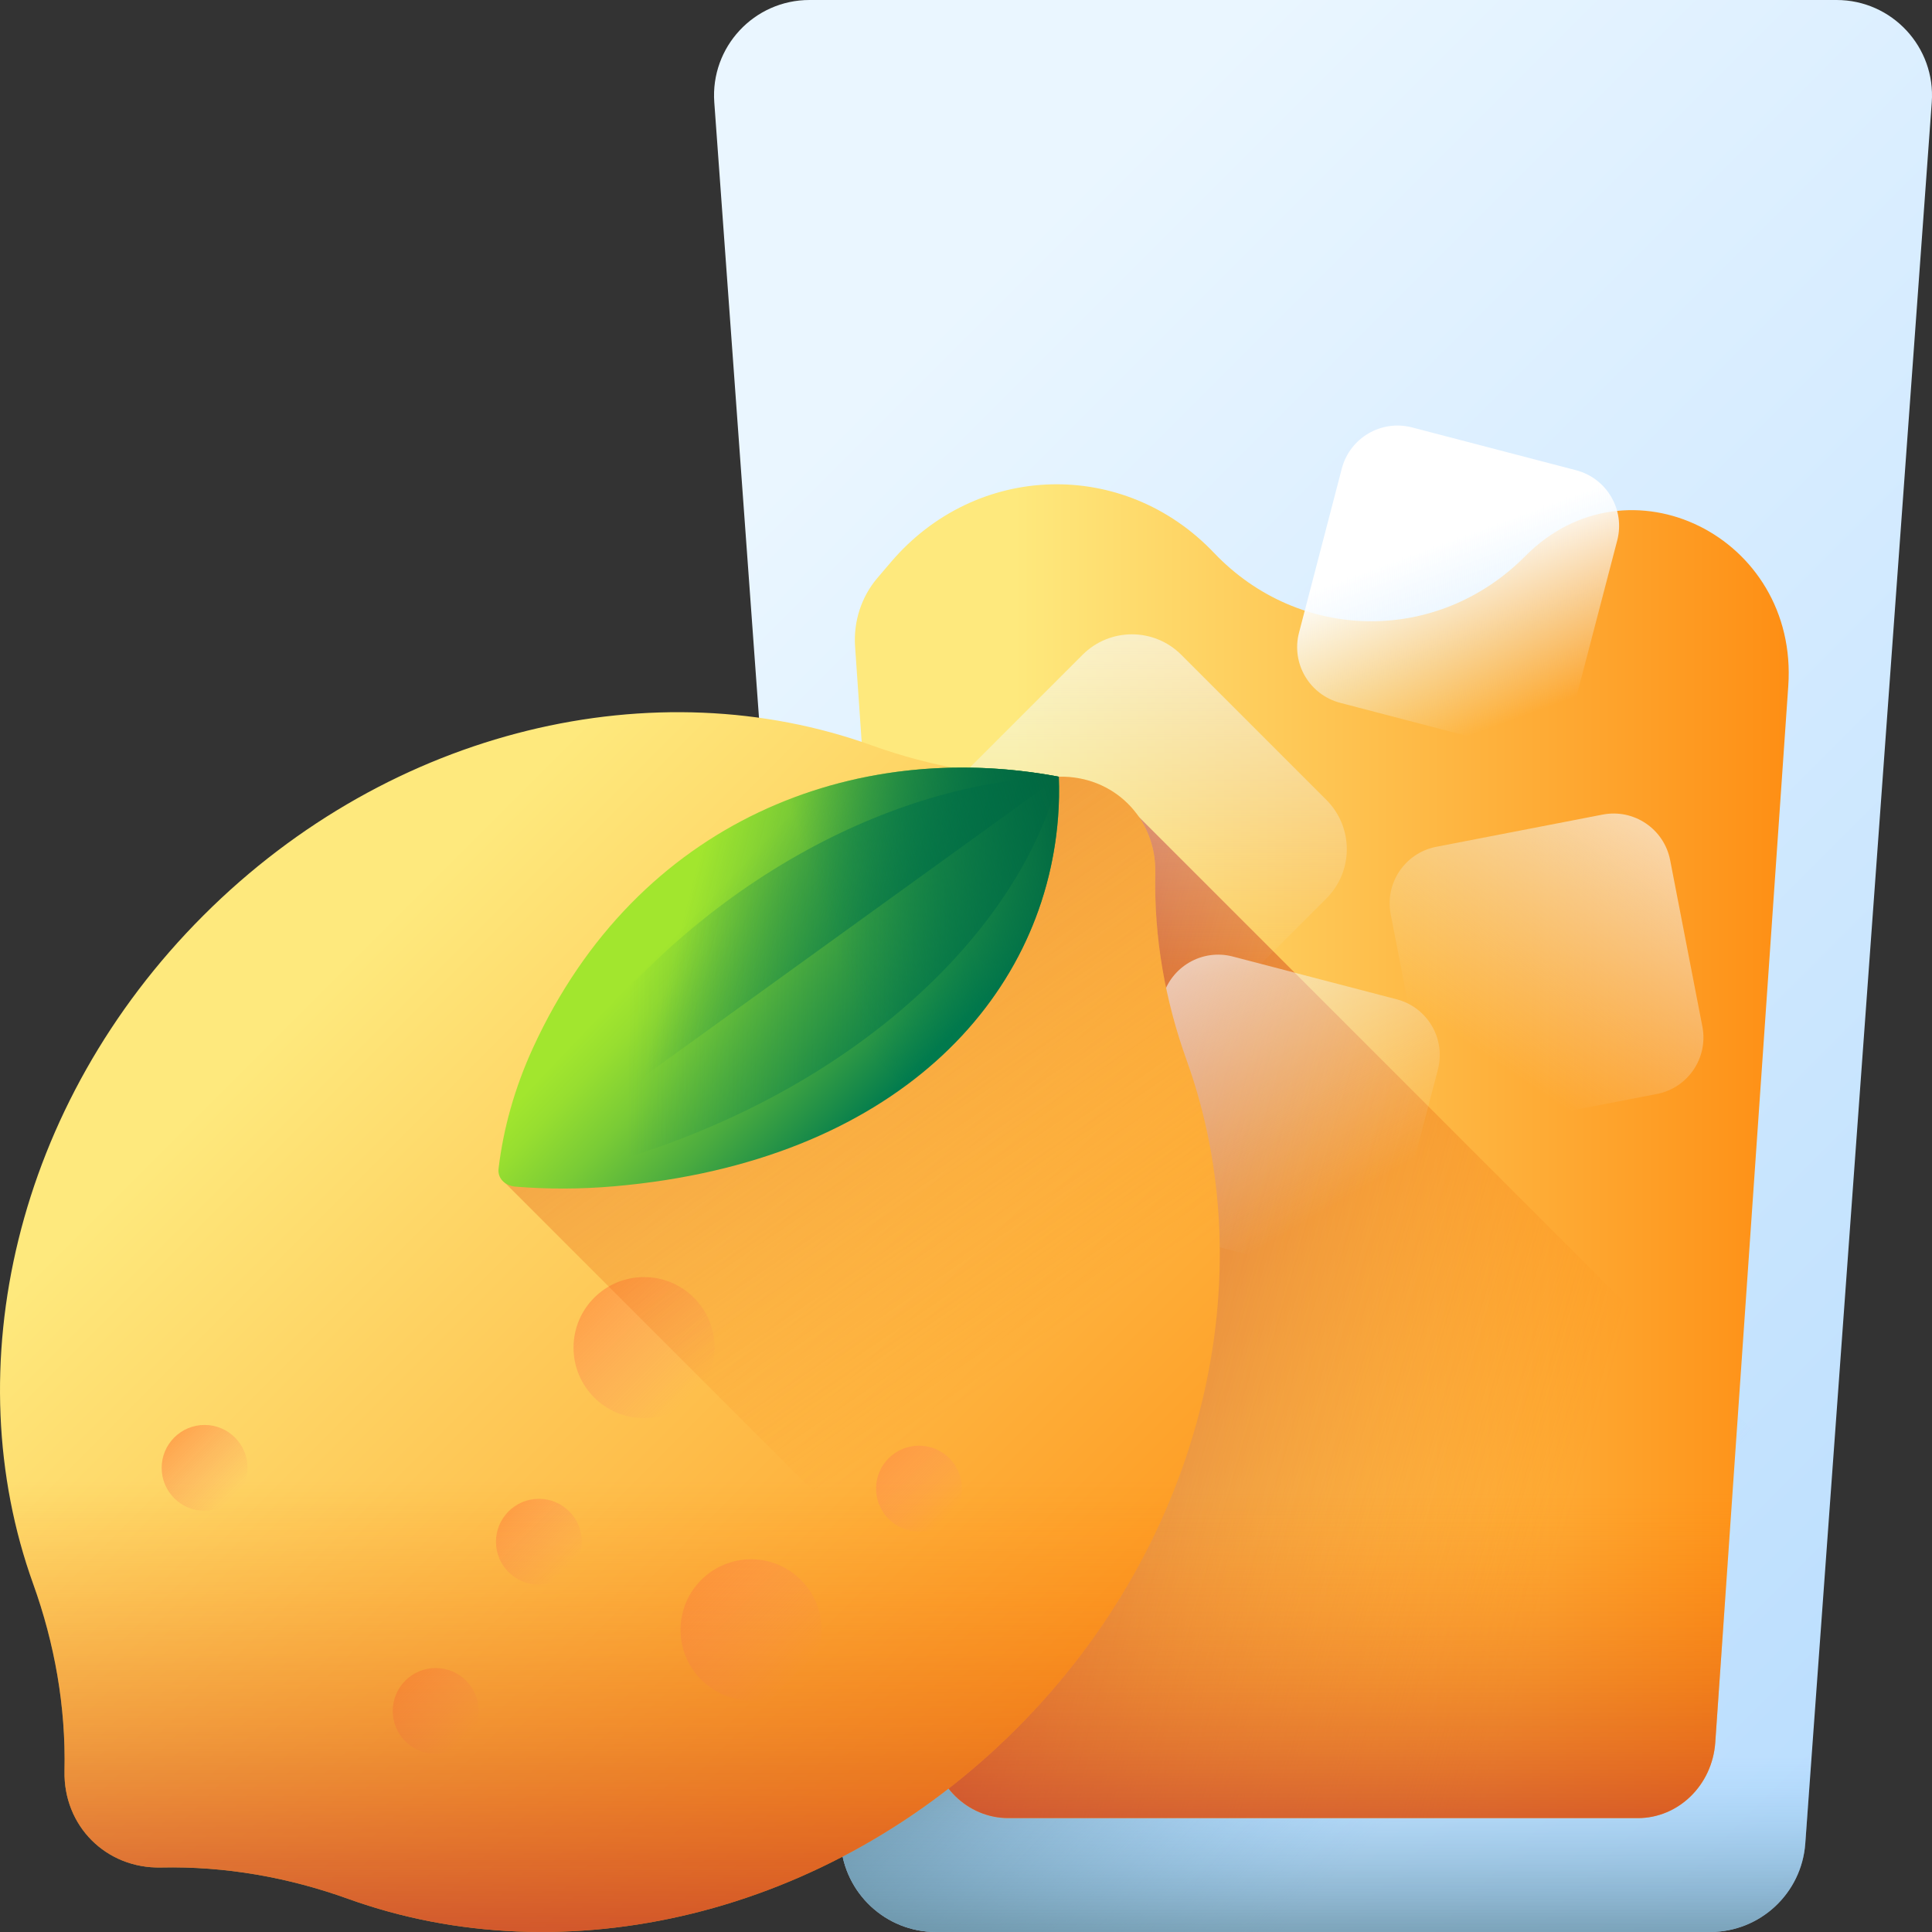 <svg width="56" height="56" viewBox="0 0 56 56" fill="none" xmlns="http://www.w3.org/2000/svg">
<rect x="0" y="0" width="56" height="56" fill="#333333" stroke="none"/>
<g clip-path="url(#clip0_2_5432)">
<path d="M49.569 56H27.129C25.679 56 24.475 54.88 24.37 53.434L20.704 2.966C20.588 1.364 21.857 0 23.463 0H53.234C54.84 0 56.109 1.364 55.993 2.966L52.327 53.434C52.222 54.88 51.018 56 49.569 56Z" fill="url(#paint0_linear_2_5432)"/>
<path d="M52.327 53.434L53.034 43.7L32.721 23.388L22.901 33.209L24.37 53.434C24.475 54.88 25.679 56 27.129 56H49.568C51.018 56 52.222 54.88 52.327 53.434V53.434Z" fill="url(#paint1_linear_2_5432)"/>
<path d="M23.946 47.591L24.37 53.435C24.475 54.881 25.679 56 27.129 56H49.568C51.018 56 52.222 54.881 52.327 53.435L52.752 47.591H23.946Z" fill="url(#paint2_linear_2_5432)"/>
<path d="M44.21 16.12C47.192 13.111 52.134 15.552 51.834 19.886L49.718 50.506C49.632 51.742 48.652 52.699 47.473 52.699H29.225C28.046 52.699 27.066 51.742 26.98 50.506L24.785 18.74C24.735 18.015 24.967 17.301 25.427 16.759L25.822 16.295C28.291 13.396 32.569 13.271 35.186 16.022C37.668 18.631 41.678 18.674 44.21 16.12V16.12Z" fill="url(#paint3_linear_2_5432)"/>
<path d="M50.371 41.038L32.721 23.388L25.598 30.512L26.98 50.506C27.066 51.742 28.045 52.699 29.224 52.699H47.473C48.652 52.699 49.631 51.742 49.717 50.506L50.371 41.038Z" fill="url(#paint4_linear_2_5432)"/>
<path d="M26.201 39.226L26.98 50.506C27.066 51.742 28.046 52.699 29.225 52.699H47.473C48.652 52.699 49.632 51.742 49.718 50.506L50.497 39.226H26.201Z" fill="url(#paint5_linear_2_5432)"/>
<path d="M31.38 30.251L27.172 26.043C26.383 25.254 26.383 23.975 27.172 23.186L31.38 18.978C32.169 18.189 33.449 18.189 34.238 18.978L38.446 23.186C39.235 23.975 39.235 25.254 38.446 26.043L34.238 30.251C33.449 31.04 32.169 31.04 31.38 30.251Z" fill="url(#paint6_linear_2_5432)"/>
<path d="M41.245 31.324L40.31 26.5C40.135 25.596 40.726 24.721 41.631 24.545L46.455 23.611C47.359 23.436 48.234 24.027 48.41 24.931L49.344 29.755C49.52 30.66 48.928 31.535 48.024 31.71L43.2 32.645C42.295 32.82 41.42 32.229 41.245 31.324V31.324Z" fill="url(#paint7_linear_2_5432)"/>
<path d="M38.402 36.949L33.648 35.708C32.757 35.475 32.222 34.564 32.455 33.672L33.696 28.918C33.929 28.027 34.84 27.493 35.731 27.725L40.486 28.966C41.377 29.199 41.911 30.11 41.678 31.002L40.438 35.756C40.205 36.647 39.294 37.181 38.402 36.949Z" fill="url(#paint8_linear_2_5432)"/>
<path d="M43.6 21.613L38.846 20.372C37.954 20.139 37.42 19.228 37.653 18.337L38.893 13.582C39.126 12.691 40.037 12.157 40.929 12.389L45.683 13.63C46.575 13.863 47.109 14.774 46.876 15.666L45.635 20.42C45.403 21.311 44.491 21.846 43.6 21.613Z" fill="url(#paint9_linear_2_5432)"/>
<path d="M34.396 30.735C33.776 29.013 33.446 27.182 33.487 25.309C33.522 23.718 32.282 22.478 30.691 22.513C28.818 22.554 26.987 22.224 25.265 21.604C19.029 19.358 11.362 21.069 5.894 26.537C0.426 32.005 -1.285 39.672 0.961 45.908C1.581 47.63 1.911 49.461 1.87 51.334C1.835 52.925 3.075 54.165 4.666 54.13C6.539 54.089 8.37 54.419 10.092 55.039C16.328 57.285 23.995 55.574 29.463 50.106C34.931 44.638 36.642 36.971 34.396 30.735V30.735Z" fill="url(#paint10_linear_2_5432)"/>
<path d="M12.628 50.838C13.316 50.838 13.873 50.281 13.873 49.593C13.873 48.906 13.316 48.349 12.628 48.349C11.941 48.349 11.384 48.906 11.384 49.593C11.384 50.281 11.941 50.838 12.628 50.838Z" fill="url(#paint11_linear_2_5432)"/>
<path d="M15.62 45.933C16.308 45.933 16.865 45.376 16.865 44.689C16.865 44.002 16.308 43.444 15.62 43.444C14.933 43.444 14.376 44.002 14.376 44.689C14.376 45.376 14.933 45.933 15.62 45.933Z" fill="url(#paint12_linear_2_5432)"/>
<path d="M5.93 43.792C6.618 43.792 7.175 43.235 7.175 42.548C7.175 41.86 6.618 41.303 5.93 41.303C5.243 41.303 4.686 41.86 4.686 42.548C4.686 43.235 5.243 43.792 5.93 43.792Z" fill="url(#paint13_linear_2_5432)"/>
<path d="M26.638 44.393C27.325 44.393 27.882 43.836 27.882 43.148C27.882 42.461 27.325 41.904 26.638 41.904C25.951 41.904 25.393 42.461 25.393 43.148C25.393 43.836 25.951 44.393 26.638 44.393Z" fill="url(#paint14_linear_2_5432)"/>
<path d="M21.77 49.286C22.899 49.286 23.814 48.371 23.814 47.242C23.814 46.113 22.899 45.197 21.77 45.197C20.641 45.197 19.726 46.113 19.726 47.242C19.726 48.371 20.641 49.286 21.77 49.286Z" fill="url(#paint15_linear_2_5432)"/>
<path d="M18.668 41.106C19.797 41.106 20.713 40.191 20.713 39.062C20.713 37.932 19.797 37.017 18.668 37.017C17.539 37.017 16.624 37.932 16.624 39.062C16.624 40.191 17.539 41.106 18.668 41.106Z" fill="url(#paint16_linear_2_5432)"/>
<path d="M29.952 49.6C35.031 44.172 36.574 36.781 34.396 30.735C33.776 29.013 33.446 27.182 33.487 25.308C33.521 23.718 32.282 22.478 30.691 22.513L14.533 34.18L29.952 49.6Z" fill="url(#paint17_linear_2_5432)"/>
<path d="M17.806 34.385C25.902 33.677 30.261 29.011 30.669 23.689C30.699 23.289 30.706 22.897 30.691 22.514C24.773 21.398 18.483 23.769 15.453 30.364C14.91 31.545 14.588 32.726 14.451 33.873C14.418 34.148 14.629 34.37 14.948 34.396C15.866 34.47 16.822 34.471 17.806 34.385V34.385Z" fill="url(#paint18_linear_2_5432)"/>
<path d="M16.164 31.122C15.451 32.121 14.924 33.084 14.56 33.989C14.473 34.206 14.603 34.341 14.865 34.307C15.622 34.21 16.426 34.049 17.273 33.817C24.24 31.907 28.92 27.583 30.417 23.421C30.53 23.108 30.62 22.806 30.69 22.514C25.952 22.653 20.144 25.538 16.164 31.122V31.122Z" fill="url(#paint19_linear_2_5432)"/>
<path d="M15.455 30.364C14.912 31.545 14.591 32.725 14.453 33.873C14.44 33.989 14.471 34.094 14.534 34.181L30.693 22.514C24.776 21.397 18.486 23.768 15.455 30.364V30.364Z" fill="url(#paint20_linear_2_5432)"/>
<path d="M18.912 25.592L26.275 31.453C28.962 29.463 30.439 26.679 30.668 23.688C30.699 23.288 30.706 22.896 30.69 22.513C26.527 21.728 22.179 22.669 18.912 25.592V25.592Z" fill="url(#paint21_linear_2_5432)"/>
<path d="M0.06 38.871C-0.134 41.289 0.162 43.689 0.961 45.908C1.581 47.63 1.911 49.461 1.87 51.335C1.835 52.925 3.075 54.165 4.666 54.13C6.539 54.089 8.37 54.419 10.092 55.039C16.328 57.285 23.995 55.574 29.463 50.106C32.691 46.879 34.608 42.884 35.177 38.871H0.06V38.871Z" fill="url(#paint22_linear_2_5432)"/>
</g>
<defs>
<linearGradient id="paint0_linear_2_5432" x1="24.265" y1="12.083" x2="64.138" y2="51.957" gradientUnits="userSpaceOnUse">
<stop stop-color="#EAF6FF"/>
<stop offset="1" stop-color="#B3DAFE"/>
</linearGradient>
<linearGradient id="paint1_linear_2_5432" x1="41.677" y1="51.236" x2="30.972" y2="41.19" gradientUnits="userSpaceOnUse">
<stop stop-color="#8AC9FE" stop-opacity="0"/>
<stop offset="0.063" stop-color="#85C2F3" stop-opacity="0.063"/>
<stop offset="0.368" stop-color="#70A3C3" stop-opacity="0.368"/>
<stop offset="0.636" stop-color="#608CA0" stop-opacity="0.636"/>
<stop offset="0.856" stop-color="#577E8B" stop-opacity="0.856"/>
<stop offset="1" stop-color="#537983"/>
</linearGradient>
<linearGradient id="paint2_linear_2_5432" x1="38.349" y1="50.919" x2="38.349" y2="58.286" gradientUnits="userSpaceOnUse">
<stop stop-color="#8AC9FE" stop-opacity="0"/>
<stop offset="0.063" stop-color="#85C2F3" stop-opacity="0.063"/>
<stop offset="0.368" stop-color="#70A3C3" stop-opacity="0.368"/>
<stop offset="0.636" stop-color="#608CA0" stop-opacity="0.636"/>
<stop offset="0.856" stop-color="#577E8B" stop-opacity="0.856"/>
<stop offset="1" stop-color="#537983"/>
</linearGradient>
<linearGradient id="paint3_linear_2_5432" x1="29.404" y1="33.368" x2="53.92" y2="33.368" gradientUnits="userSpaceOnUse">
<stop stop-color="#FEE97D"/>
<stop offset="1" stop-color="#FE860A"/>
</linearGradient>
<linearGradient id="paint4_linear_2_5432" x1="45.962" y1="42.411" x2="22.611" y2="35.676" gradientUnits="userSpaceOnUse">
<stop stop-color="#FE7701" stop-opacity="0"/>
<stop offset="0.398" stop-color="#E05915" stop-opacity="0.398"/>
<stop offset="1" stop-color="#AC2538"/>
</linearGradient>
<linearGradient id="paint5_linear_2_5432" x1="38.349" y1="43.277" x2="38.349" y2="56.908" gradientUnits="userSpaceOnUse">
<stop stop-color="#FE7701" stop-opacity="0"/>
<stop offset="0.398" stop-color="#E05915" stop-opacity="0.398"/>
<stop offset="1" stop-color="#AC2538"/>
</linearGradient>
<linearGradient id="paint6_linear_2_5432" x1="32.808" y1="12.031" x2="32.808" y2="28.275" gradientUnits="userSpaceOnUse">
<stop stop-color="white"/>
<stop offset="1" stop-color="#EAF6FF" stop-opacity="0"/>
</linearGradient>
<linearGradient id="paint7_linear_2_5432" x1="50.627" y1="19.527" x2="43.115" y2="30.643" gradientUnits="userSpaceOnUse">
<stop stop-color="white"/>
<stop offset="1" stop-color="#EAF6FF" stop-opacity="0"/>
</linearGradient>
<linearGradient id="paint8_linear_2_5432" x1="31.818" y1="23.406" x2="38.6" y2="34.987" gradientUnits="userSpaceOnUse">
<stop stop-color="white"/>
<stop offset="1" stop-color="#EAF6FF" stop-opacity="0"/>
</linearGradient>
<linearGradient id="paint9_linear_2_5432" x1="41.798" y1="15.728" x2="43.701" y2="20.925" gradientUnits="userSpaceOnUse">
<stop stop-color="white"/>
<stop offset="1" stop-color="#EAF6FF" stop-opacity="0"/>
</linearGradient>
<linearGradient id="paint10_linear_2_5432" x1="8.593" y1="29.236" x2="35.356" y2="55.999" gradientUnits="userSpaceOnUse">
<stop stop-color="#FEE97D"/>
<stop offset="1" stop-color="#FE860A"/>
</linearGradient>
<linearGradient id="paint11_linear_2_5432" x1="13.443" y1="50.408" x2="11.218" y2="48.183" gradientUnits="userSpaceOnUse">
<stop stop-color="#FD9468" stop-opacity="0"/>
<stop offset="0.645" stop-color="#FE964B" stop-opacity="0.645"/>
<stop offset="1" stop-color="#FE9738"/>
</linearGradient>
<linearGradient id="paint12_linear_2_5432" x1="16.435" y1="45.503" x2="14.21" y2="43.278" gradientUnits="userSpaceOnUse">
<stop stop-color="#FD9468" stop-opacity="0"/>
<stop offset="0.645" stop-color="#FE964B" stop-opacity="0.645"/>
<stop offset="1" stop-color="#FE9738"/>
</linearGradient>
<linearGradient id="paint13_linear_2_5432" x1="6.745" y1="43.362" x2="4.52" y2="41.137" gradientUnits="userSpaceOnUse">
<stop stop-color="#FD9468" stop-opacity="0"/>
<stop offset="0.645" stop-color="#FE964B" stop-opacity="0.645"/>
<stop offset="1" stop-color="#FE9738"/>
</linearGradient>
<linearGradient id="paint14_linear_2_5432" x1="27.452" y1="43.962" x2="25.227" y2="41.737" gradientUnits="userSpaceOnUse">
<stop stop-color="#FD9468" stop-opacity="0"/>
<stop offset="0.645" stop-color="#FE964B" stop-opacity="0.645"/>
<stop offset="1" stop-color="#FE9738"/>
</linearGradient>
<linearGradient id="paint15_linear_2_5432" x1="23.108" y1="48.58" x2="19.453" y2="44.924" gradientUnits="userSpaceOnUse">
<stop stop-color="#FD9468" stop-opacity="0"/>
<stop offset="0.645" stop-color="#FE964B" stop-opacity="0.645"/>
<stop offset="1" stop-color="#FE9738"/>
</linearGradient>
<linearGradient id="paint16_linear_2_5432" x1="20.006" y1="40.4" x2="16.351" y2="36.744" gradientUnits="userSpaceOnUse">
<stop stop-color="#FD9468" stop-opacity="0"/>
<stop offset="0.645" stop-color="#FE964B" stop-opacity="0.645"/>
<stop offset="1" stop-color="#FE9738"/>
</linearGradient>
<linearGradient id="paint17_linear_2_5432" x1="30.533" y1="38.871" x2="10.768" y2="9.809" gradientUnits="userSpaceOnUse">
<stop stop-color="#FE7701" stop-opacity="0"/>
<stop offset="0.398" stop-color="#E05915" stop-opacity="0.398"/>
<stop offset="1" stop-color="#AC2538"/>
</linearGradient>
<linearGradient id="paint18_linear_2_5432" x1="20.39" y1="26.225" x2="26.053" y2="31.605" gradientUnits="userSpaceOnUse">
<stop stop-color="#A2E62E"/>
<stop offset="0.123" stop-color="#97DE30"/>
<stop offset="0.34" stop-color="#79CB36"/>
<stop offset="0.623" stop-color="#4AAB3F"/>
<stop offset="0.961" stop-color="#09804C"/>
<stop offset="1" stop-color="#017B4E"/>
</linearGradient>
<linearGradient id="paint19_linear_2_5432" x1="18.228" y1="28.377" x2="32.783" y2="28.466" gradientUnits="userSpaceOnUse">
<stop stop-color="#017B4E" stop-opacity="0"/>
<stop offset="0.483" stop-color="#01754A" stop-opacity="0.483"/>
<stop offset="1" stop-color="#026841"/>
</linearGradient>
<linearGradient id="paint20_linear_2_5432" x1="19.537" y1="27.676" x2="28.368" y2="29.912" gradientUnits="userSpaceOnUse">
<stop stop-color="#017B4E" stop-opacity="0"/>
<stop offset="0.483" stop-color="#01754A" stop-opacity="0.483"/>
<stop offset="1" stop-color="#026841"/>
</linearGradient>
<linearGradient id="paint21_linear_2_5432" x1="24.194" y1="27.412" x2="31.291" y2="25.143" gradientUnits="userSpaceOnUse">
<stop stop-color="#017B4E" stop-opacity="0"/>
<stop offset="0.867" stop-color="#016B43" stop-opacity="0.867"/>
<stop offset="1" stop-color="#026841"/>
</linearGradient>
<linearGradient id="paint22_linear_2_5432" x1="17.59" y1="42.934" x2="17.59" y2="60.505" gradientUnits="userSpaceOnUse">
<stop stop-color="#FE7701" stop-opacity="0"/>
<stop offset="0.398" stop-color="#E05915" stop-opacity="0.398"/>
<stop offset="1" stop-color="#AC2538"/>
</linearGradient>
<clipPath id="clip0_2_5432">
<rect width="56" height="56" fill="white"/>
</clipPath>
</defs>
</svg>
